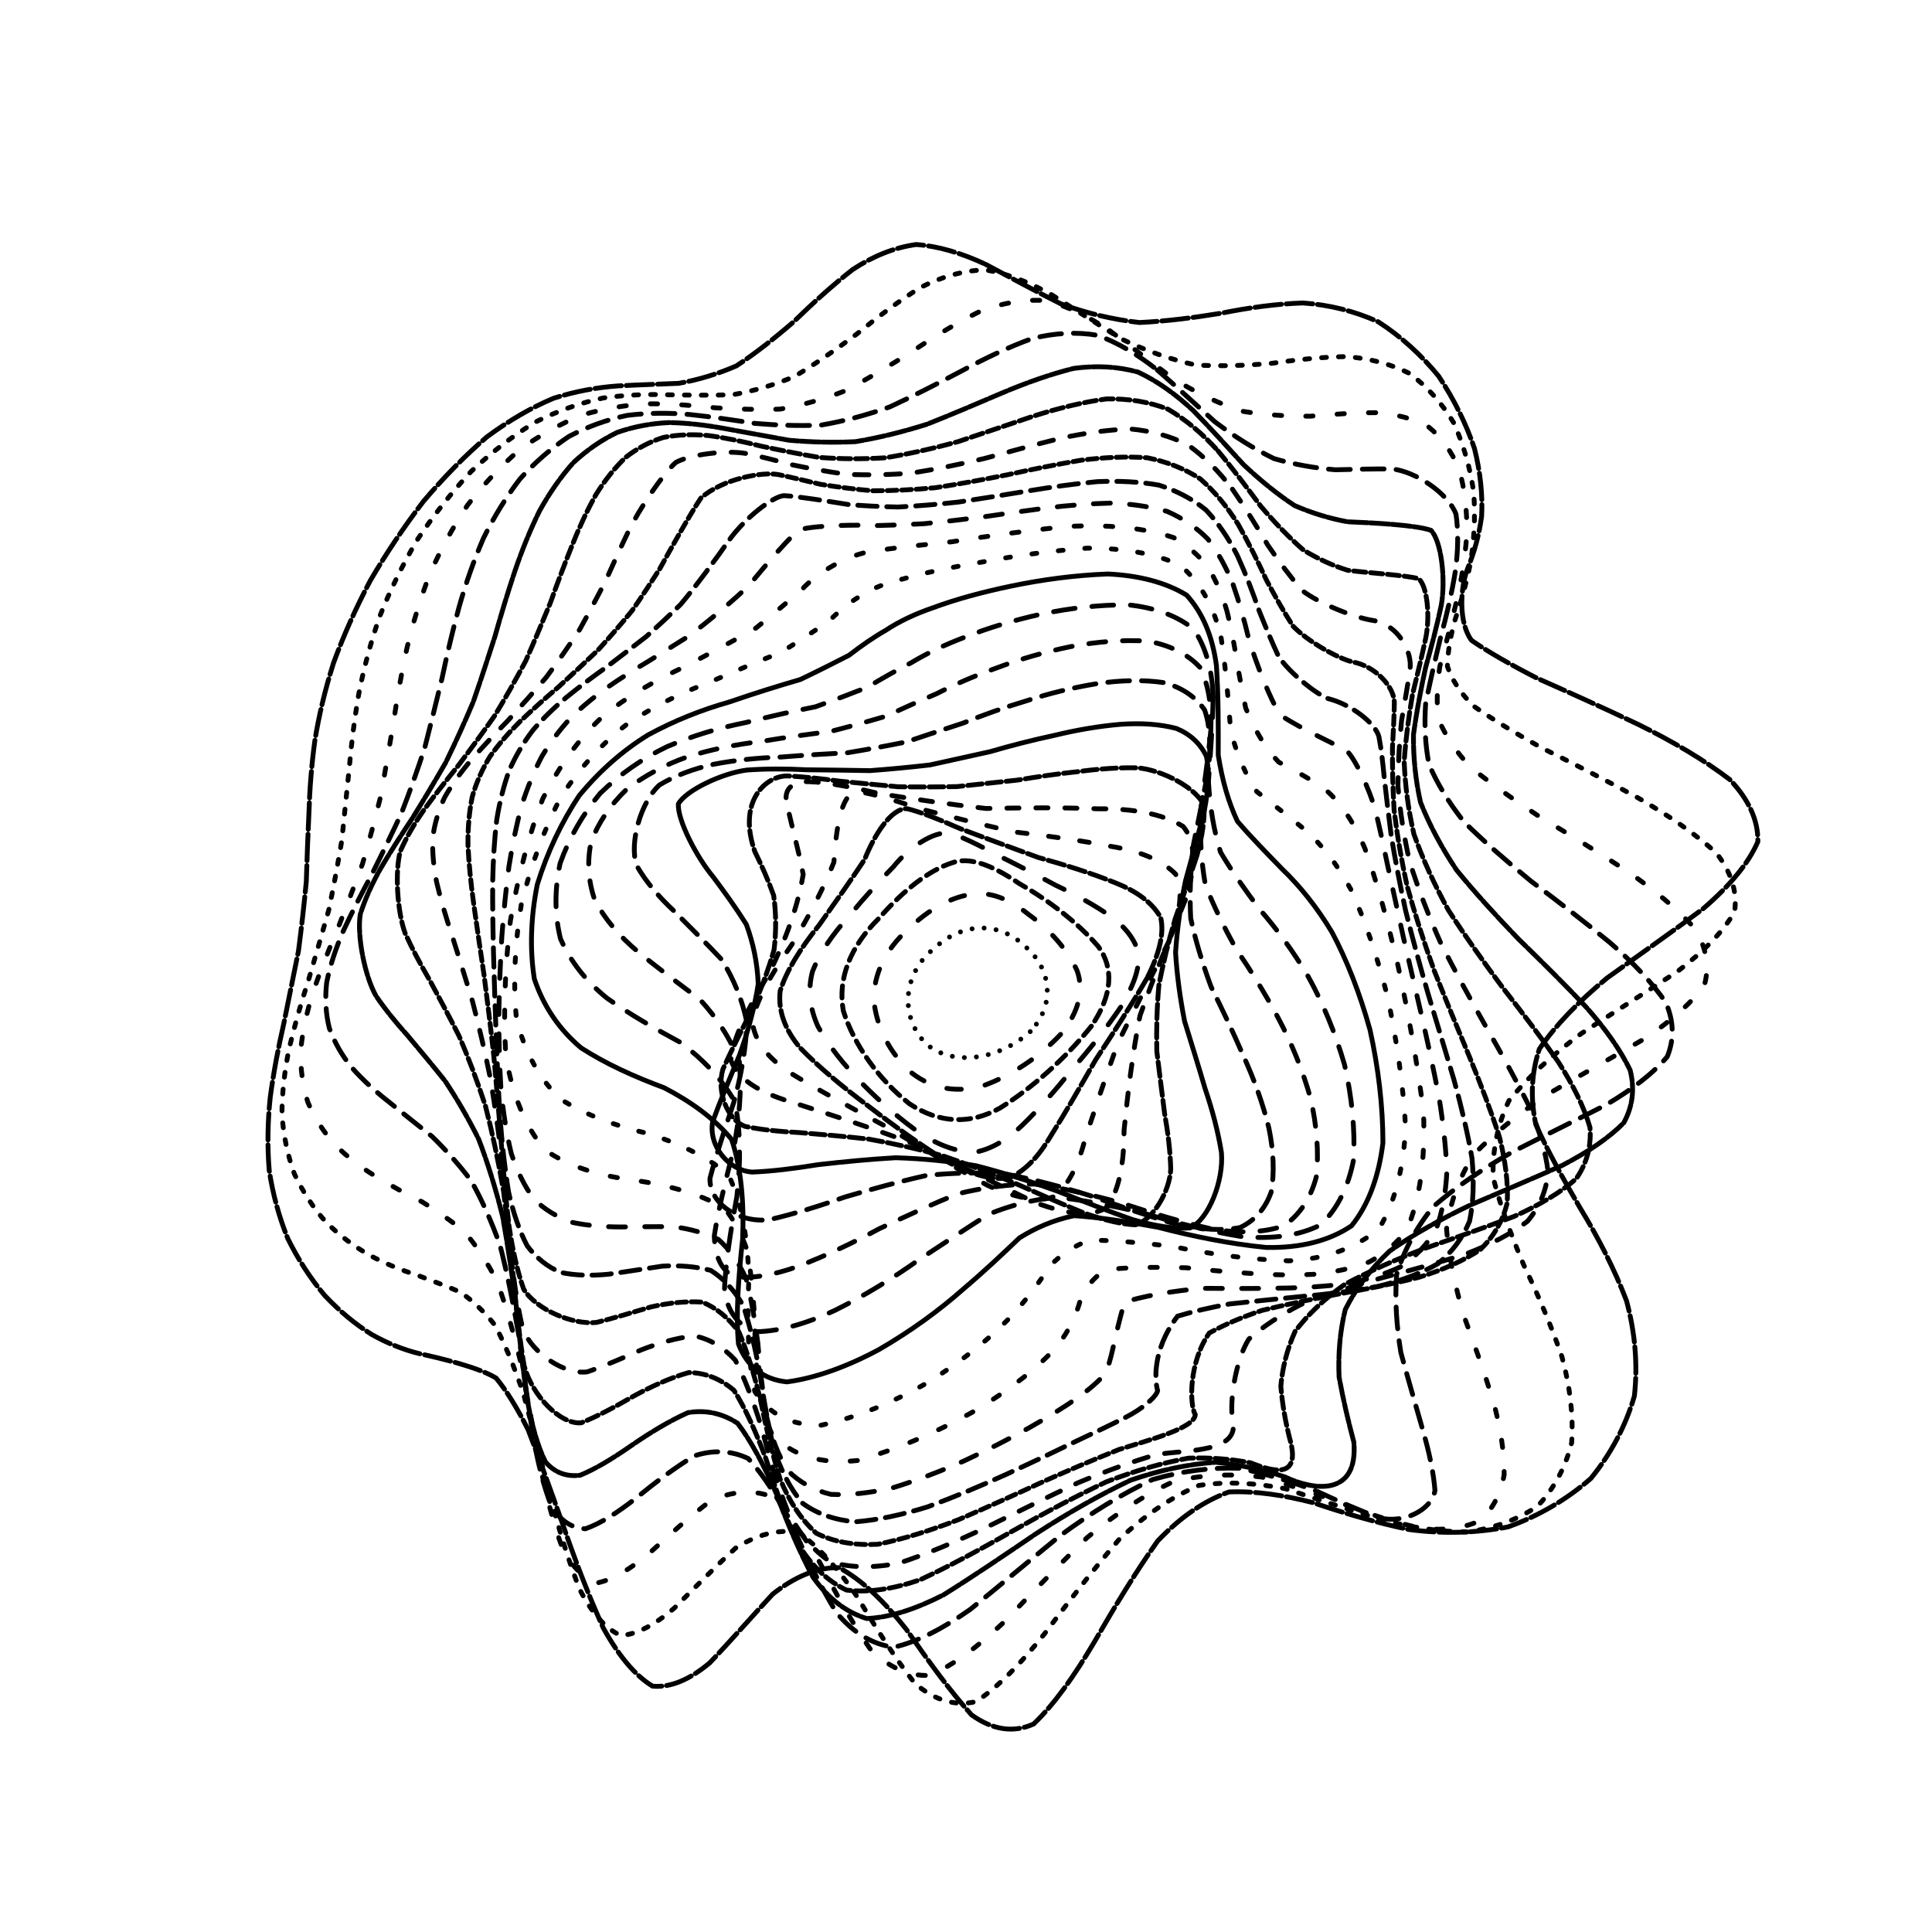 <svg xmlns="http://www.w3.org/2000/svg" version="1.1" xmlns:xlink="http://www.w3.org/1999/xlink" xmlns:svgjs="http://svgjs.dev/svgjs" viewBox="0 0 800 800"><defs><linearGradient x1="50%" y1="0%" x2="50%" y2="100%" id="ccchaos-grad"><stop stop-color="hsl(37, 99%, 67%)" stop-opacity="1" offset="0%"></stop><stop stop-color="hsl(316, 73%, 52%)" stop-opacity="1" offset="100%"></stop></linearGradient></defs><g stroke-width="2" stroke="url(#ccchaos-grad)" fill="none" stroke-linecap="round"><path d="M408.15 109.46C418.22 114.8 428.56 120.47 439.17 125.76 449.79 129.68 460.69 132.31 471.81 133.55 482.94 133.02 494.25 131.58 505.67 129.69 517.01 127.41 528.33 125.83 539.48 125.45 550.35 126.19 560.84 128.78 570.72 133.27 580.02 139.25 588.42 146.86 595.69 155.73 602.06 165.31 607.06 175.42 610.53 185.66 613.01 195.54 613.98 204.98 613.51 213.8 612.45 221.68 610.41 228.85 607.73 235.37 604.51 243.6 603.97 258.01 609.34 265.17 616.14 269.88 625.21 275.07 636.38 280.79 649.46 286.59 663.71 292.98 678.35 299.96 692.7 307.05 705.66 314.68 716.26 322.79 724.04 330.97 728.06 339.57 727.89 348.51 724.05 357.47 716.31 366.73 705.27 376.25 692.52 385.77 678.84 395.33 665.48 404.95 653.75 414.61 644.2 424.4 637.42 434.36 634.04 444.48 633.67 454.89 635.96 465.67 640.91 476.72 647.32 488.26 654.35 500.29 661.87 512.62 668.47 525.43 673.49 538.59 677.08 551.8 678.21 565.07 676.76 578.08 673.16 590.47 667.05 602 658.72 612.21 648.72 620.94 637.14 627.73 624.47 632.25 611.08 634.87 597.29 635.18 583.47 633.35 569.76 630.48 556.43 626.51 543.67 622.21 531.43 619.08 519.85 617.32 508.92 617.78 498.56 621.47 488.74 628.25 479.36 638.09 470.4 650.73 461.69 665.08 453.13 679.93 444.8 694.05 436.45 705.82 428.01 713.86 419.66 717.65 411.11 716.37 402.34 710.14 393.58 700.43 384.55 688.01 375.26 674.64 365.98 662.9 356.67 654.03 347.39 649.12 338.14 648.99 328.97 652.96 319.95 660.1 311.01 669.74 302.29 679.75 293.87 688.56 285.6 695.49 277.69 698.88 270.21 698.2 262.92 693.8 256.1 685.51 249.8 674.09 243.66 660.57 238.02 645.76 232.87 630.73 227.77 616.36 223.05 603.3 218.68 592.03 214.12 582.93 209.74 575.87 205.44 570.64 198.32 566.23 182.53 562.43 173.67 560.52 167.16 558.92 160.55 556.31 153.93 552.59 147.11 548.32 140.54 542.88 134.42 536.39 128.54 529.37 123.4 521.46 119.16 512.84 115.53 503.89 112.95 494.44 111.48 484.65 110.65 474.71 110.82 464.59 111.9 454.38 113.26 444.14 115.2 433.89 117.55 423.66 119.6 413.44 121.65 403.48 123.59 393.78 124.86 384.04 125.93 374.49 126.83 365.07 127.13 355.52 127.46 346.01 127.93 336.45 128.23 326.66 129 316.72 130.39 306.57 132.08 296.11 134.65 285.39 138.14 274.42 142.23 263.22 147.3 251.86 153.3 240.47 159.89 229.17 167.28 218.14 175.33 207.61 183.71 197.7 192.53 188.7 201.65 180.88 210.78 174.12 220.01 168.76 229.26 164.9 238.26 162.03 247.18 160.4 255.99 159.79 264.44 159.32 272.8 159.11 281.07 158.73 289.01 157.3 296.95 154.97 304.93 151.5 312.65 146.43 320.51 140.27 328.56 133.31 336.44 125.66 344.6 118.21 353.07 111.61 361.45 106.09 370.2 102.52 379.37 101.25 388.49 101.9 398.08 104.76 408.14 109.45" stroke-dasharray="11 2" transform="rotate(0, 400, 400)" opacity="0.57"></path><path d="M415.95 120.33C425.81 125.61 435.87 131.23 446.1 136.55 456.35 140.61 466.76 143.49 477.28 145.06 487.78 144.92 498.32 143.8 508.81 142.12 519.16 139.86 529.33 138.06 539.15 137.2 548.65 137.2 557.6 138.85 565.81 142.25 573.45 147.07 580.11 153.56 585.63 161.45 590.37 170.24 593.83 179.83 595.94 189.85 597.33 199.83 597.5 209.65 596.57 219.1 595.43 227.84 593.69 235.97 591.72 243.5 590.48 250.18 589.8 256.36 590.11 262.18 592.22 267.37 596 272.46 601.7 277.6 609.66 282.43 619.56 287.53 631.18 293 644.26 298.38 658.11 304.25 671.99 310.62 685.32 317.02 697.12 323.94 706.55 331.36 713.29 338.81 716.52 346.75 715.88 355.13 711.95 363.51 704.46 372.33 693.97 381.56 681.91 390.79 668.97 400.23 656.2 409.89 644.82 419.58 635.3 429.55 628.19 439.81 624.11 450.18 622.77 460.93 623.92 472.05 627.65 483.34 632.92 495.04 639.03 507.1 645.92 519.24 652.3 531.61 657.55 544.02 661.81 556.18 664.05 568.04 664.07 579.25 662.26 589.61 658.11 598.81 651.81 606.47 643.87 612.67 634.24 616.96 623.3 619.18 611.45 619.91 598.88 618.81 585.97 616.18 572.88 613.17 559.89 609.73 547.19 606.59 534.77 605.06 522.83 605.23 511.42 607.73 500.43 613.28 489.95 621.58 479.93 632.45 470.27 645.46 460.94 659.56 451.88 673.59 443.04 686.49 434.32 696.85 425.66 703.53 417.09 706.21 408.49 704.24 399.82 697.82 391.17 688.34 382.4 676.47 373.51 663.77 364.62 652.56 355.83 643.91 347.17 638.8 338.53 638.04 330.06 641.07 321.81 647.16 313.63 655.82 305.72 665.16 298.15 673.83 290.69 681.21 283.6 685.67 276.95 686.62 270.41 684.24 264.31 678.15 258.68 668.87 253.11 657.23 247.97 643.82 243.22 629.57 238.41 615.31 233.88 601.7 229.58 589.3 225 578.53 220.51 569.51 216 562.2 211.03 556.73 205.92 552.6 200.63 549.44 194.78 547.39 188.71 545.61 182.47 543.75 175.77 542.15 169.03 539.96 162.35 536.98 155.56 533.76 149.09 529.59 143.12 524.46 137.47 518.96 132.59 512.56 128.62 505.39 125.29 497.92 122.99 489.82 121.78 481.2 121.19 472.44 121.57 463.3 122.83 453.87 124.34 444.41 126.4 434.73 128.86 424.88 130.99 415.03 133.13 405.26 135.14 395.55 136.47 385.82 137.59 376.12 138.51 366.4 138.82 356.59 139.1 346.7 139.47 336.68 139.61 326.5 140.15 316.13 141.22 305.56 142.52 294.83 144.62 283.92 147.58 272.89 151.08 261.84 155.53 250.82 160.9 239.99 166.86 229.49 173.65 219.48 181.15 210.18 189.05 201.64 197.48 194.14 206.3 187.86 215.25 182.58 224.39 178.61 233.63 175.95 242.75 174.01 251.86 173.02 260.9 172.72 269.68 172.25 278.37 171.75 286.99 170.84 295.32 168.75 303.61 165.7 311.91 161.53 319.97 155.91 328.1 149.37 336.36 142.23 344.45 134.62 352.75 127.39 361.29 121.14 369.73 116.03 378.49 112.84 387.58 111.88 396.64 112.72 406.09 115.66 415.94 120.32" stroke-dasharray="2 5" transform="rotate(4.04, 400, 400)" opacity="0.14"></path><path d="M422 131.2C431.59 136.4 441.29 141.97 451.05 147.29 460.81 151.47 470.61 154.59 480.39 156.48 490.11 156.72 499.74 155.97 509.16 154.56 518.42 152.42 527.34 150.52 535.78 149.3 543.88 148.7 551.33 149.5 557.96 151.87 564.07 155.54 569.21 160.85 573.26 167.62 576.69 175.42 578.99 184.23 580.17 193.72 580.89 203.46 580.7 213.33 579.76 223.07 578.91 232.39 577.82 241.28 576.82 249.68 576.77 257.35 577.48 264.53 579.31 271.28 582.89 277.38 588.08 283.23 595.01 288.97 603.89 294.29 614.38 299.7 626.2 305.31 639.09 310.71 652.38 316.46 665.41 322.6 677.68 328.67 688.32 335.21 696.62 342.22 702.39 349.22 704.88 356.71 703.85 364.69 699.84 372.67 692.62 381.14 682.66 390.12 671.3 399.1 659.06 408.39 646.89 417.98 635.89 427.6 626.46 437.56 619.1 447.84 614.44 458.2 612.23 468.9 612.32 479.91 614.87 490.97 619 502.3 624.11 513.78 630.23 525.15 636.18 536.48 641.4 547.55 646.03 558.16 649.06 568.15 650.24 577.24 649.93 585.36 647.51 592.17 643.1 597.4 637.15 601.34 629.48 603.56 620.38 604.03 610.26 603.5 599.2 601.66 587.53 598.9 575.46 596.34 563.21 593.93 550.99 592.3 538.84 592.54 526.95 594.66 515.43 599.07 504.18 606.22 493.35 615.73 482.94 627.27 472.81 640.33 463.04 653.93 453.59 666.97 444.34 678.59 435.3 687.55 426.44 692.93 417.68 694.6 409 692.04 400.39 685.47 391.8 676.26 383.23 664.94 374.67 652.91 366.11 642.22 357.76 633.81 349.64 628.54 341.53 627.22 333.67 629.37 326.1 634.43 318.56 642.08 311.34 650.68 304.49 659.01 297.69 666.6 291.27 671.87 285.27 674.17 279.31 673.61 273.75 669.6 268.59 662.47 263.4 652.87 258.55 641.18 254 628.17 249.29 614.58 244.78 601.02 240.39 588.09 235.66 576.22 230.93 565.69 226.13 556.62 220.85 549.15 215.4 543.05 209.76 538.07 203.6 534.33 197.27 531.2 190.8 528.36 183.97 526.09 177.16 523.61 170.48 520.71 163.79 517.86 157.49 514.32 151.73 510.02 146.36 505.53 141.77 500.24 138.12 494.18 135.09 487.93 133.1 480.97 132.15 473.41 131.8 465.73 132.38 457.52 133.8 448.88 135.45 440.19 137.62 431.12 140.16 421.71 142.38 412.3 144.59 402.79 146.65 393.19 148.06 383.58 149.24 373.85 150.2 364.01 150.54 354.12 150.81 344.08 151.11 333.87 151.14 323.59 151.48 313.14 152.28 302.56 153.23 291.96 154.9 281.29 157.34 270.67 160.26 260.21 164.09 249.97 168.8 240.13 174.08 230.76 180.21 222.06 187.07 214.22 194.39 207.17 202.3 201.2 210.68 196.41 219.28 192.48 228.17 189.69 237.25 187.97 246.32 186.68 255.46 186.03 264.59 185.76 273.56 185.05 282.49 184.08 291.35 182.52 299.99 179.72 308.59 175.94 317.16 171.13 325.53 165.03 333.93 158.2 342.4 150.98 350.72 143.5 359.18 136.56 367.8 130.69 376.33 126.01 385.1 123.21 394.12 122.54 403.11 123.57 412.39 126.57 421.99 131.19" stroke-dasharray="3 10" transform="rotate(8.08, 400, 400)" opacity="0.71"></path><path d="M425.62 142.07C434.89 147.19 444.14 152.68 453.34 157.98 462.53 162.27 471.63 165.6 480.58 167.8 489.45 168.44 498.09 168.08 506.4 166.99 514.54 165.05 522.21 163.16 529.32 161.72 539.15 160.68 554.2 166.81 559.08 174.45 561.57 181.11 563.12 188.92 563.79 197.6 564.27 206.78 564.12 216.34 563.55 226.04 563.32 235.59 563.13 244.93 563.29 253.94 564.52 262.42 566.64 270.47 569.92 278.11 574.85 285.17 581.25 291.9 589.17 298.42 598.73 304.48 609.56 310.48 621.36 316.53 633.88 322.3 646.48 328.26 658.57 334.5 669.75 340.59 679.26 347.06 686.48 353.93 691.34 360.74 693.17 368 691.78 375.74 687.73 383.46 680.78 391.68 671.36 400.42 660.66 409.16 649.12 418.23 637.56 427.61 626.97 437 617.68 446.72 610.16 456.72 605.01 466.73 602.04 477 601.16 487.44 602.59 497.83 605.58 508.29 609.66 518.69 614.9 528.83 620.24 538.67 625.2 548.01 629.92 556.77 633.43 564.7 635.46 571.57 635.86 579.82 625.62 587.75 615.49 587.47 607.18 586.33 597.79 584.42 587.61 582.13 576.86 580.51 565.69 579.48 554.33 579.57 542.83 581.64 531.39 585.61 520.14 591.72 509.01 600.17 498.17 610.55 487.67 622.41 477.36 635.24 467.38 648.11 457.72 660.04 448.22 670.32 438.99 677.91 430 682.07 421.11 682.83 412.39 679.75 403.83 673.12 395.31 664.19 386.9 653.43 378.62 642.04 370.34 631.87 362.35 623.71 354.68 618.34 347 616.51 339.64 617.85 332.61 621.93 325.59 628.56 318.92 636.32 312.62 644.19 306.32 651.76 300.4 657.56 294.85 660.93 289.28 661.93 284.05 659.83 279.16 654.77 274.15 647.29 269.41 637.52 264.88 626.09 260.12 613.66 255.46 600.71 250.85 587.86 245.87 575.51 240.83 564.03 235.67 553.65 230.04 544.54 224.25 536.66 218.27 529.9 211.85 524.35 205.29 519.62 198.66 515.43 191.76 511.99 184.96 508.68 178.36 505.28 171.84 502.15 165.76 498.63 160.28 494.6 155.22 490.56 150.98 485.87 147.66 480.53 144.97 475.09 143.28 468.98 142.6 462.24 142.49 455.42 143.26 448.01 144.83 440.07 146.6 432.1 148.86 423.64 151.46 414.71 153.75 405.78 156.02 396.63 158.15 387.28 159.64 377.93 160.89 368.39 161.9 358.67 162.29 348.94 162.58 339.04 162.86 328.99 162.81 318.96 163 308.82 163.57 298.64 164.22 288.58 165.49 278.58 167.45 268.78 169.82 259.29 173.03 250.19 177.07 241.63 181.66 233.64 187.08 226.41 193.24 220.1 199.89 214.54 207.17 209.99 214.98 206.53 223.09 203.71 231.57 201.82 240.32 200.74 249.17 199.79 258.15 199.2 267.21 198.7 276.2 197.56 285.2 195.96 294.17 193.67 303 190.14 311.79 185.67 320.54 180.28 329.15 173.81 337.75 166.78 346.38 159.57 354.88 152.31 363.46 145.71 372.13 140.27 380.73 136.03 389.47 133.61 398.38 133.23 407.26 134.44 416.34 137.49 425.61 142.06" stroke-dasharray="9 5" transform="rotate(12.12, 400, 400)" opacity="0.77"></path><path d="M426.42 152.93C435.3 157.96 444.05 163.36 452.63 168.63 461.2 173 469.55 176.52 477.63 179.01 485.64 180.04 493.3 180.08 500.53 179.36 510.86 176.82 528.14 172.74 534.75 173.14 540.07 176.22 546.29 190.86 547.46 201.85 548.07 210.17 548.31 219.1 548.4 228.4 549.03 237.81 549.91 247.23 551.33 256.52 553.85 265.5 557.32 274.19 561.92 282.54 568.01 290.43 575.39 298 584.06 305.31 594.04 312.19 604.98 318.91 616.56 325.57 628.53 331.93 640.34 338.35 651.44 344.91 661.53 351.29 669.93 357.93 676.13 364.86 680.14 371.71 681.37 378.92 679.68 386.54 675.62 394.13 668.96 402.16 660.06 410.64 650.01 419.13 639.15 427.89 628.2 436.9 618.04 445.91 608.94 455.14 601.35 464.55 595.8 473.93 592.18 483.42 590.44 492.92 590.83 502.28 592.72 511.52 595.75 520.48 600.02 529.1 604.63 537.22 609.13 544.67 617.35 566.28 598.18 568.49 585.78 566.46 576.54 566.14 566.71 566.71 556.48 568.6 545.98 572.43 535.34 578.05 524.71 585.55 514.05 594.98 503.54 605.86 493.26 617.73 483.07 630.06 473.14 642.01 463.51 652.73 453.98 661.67 444.72 667.94 435.73 670.96 426.81 670.9 418.12 667.4 409.65 660.75 401.22 652.14 392.97 641.92 384.92 631.17 376.87 621.52 369.19 613.63 361.86 608.19 354.52 605.93 347.54 606.52 340.92 609.66 334.28 615.28 328 622.16 322.07 629.42 316.11 636.78 310.49 642.86 305.21 647.02 299.84 649.29 294.76 648.86 289.93 645.73 284.95 640.32 280.14 632.58 275.47 622.97 270.52 612.06 265.61 600.22 260.69 587.99 255.39 575.77 249.99 563.95 244.46 552.81 238.5 542.56 232.38 533.29 226.11 525 219.48 517.79 212.77 511.43 206.05 505.75 199.18 500.89 192.46 496.39 186.02 492.07 179.74 488.17 173.95 484.16 168.8 479.89 162.17 473.47 154.24 458.24 153.13 449.23 153.25 442.99 154.2 436.18 155.9 428.82 157.77 421.44 160.11 413.53 162.76 405.12 165.11 396.7 167.44 387.99 169.62 379.04 171.18 370.11 172.51 360.96 173.59 351.62 174.06 342.32 174.39 332.87 174.67 323.34 174.59 313.89 174.69 304.42 175.07 295.04 175.47 285.85 176.39 276.87 177.93 268.23 179.79 259.97 182.41 252.21 185.8 245.11 189.69 238.57 194.37 232.83 199.79 227.98 205.7 223.76 212.27 220.45 219.4 218.05 226.89 216.05 234.81 214.74 243.08 213.96 251.52 213.05 260.18 212.25 268.98 211.3 277.81 209.57 286.7 207.26 295.61 204.2 304.45 199.97 313.28 194.88 322.08 189.01 330.79 182.26 339.49 175.16 348.16 168.06 356.76 161.08 365.38 154.88 374.02 149.88 382.62 146.09 391.28 144.07 400 143.96 408.72 145.34 417.52 148.42 426.41 152.93" stroke-dasharray="8 1" transform="rotate(16.16, 400, 400)" opacity="0.17"></path><path d="M424.31 163.8C432.75 168.72 440.95 174.02 448.89 179.23 456.8 183.66 464.41 187.35 471.65 190.11 478.82 191.51 485.57 191.97 491.83 191.64 500.72 189.56 515.18 185.23 520.56 184.77 524.94 186.46 530.34 197.58 531.77 206.79 532.81 214.03 533.72 222.06 534.69 230.63 536.32 239.53 538.36 248.66 541.03 257.86 544.79 266.97 549.48 275.96 555.22 284.73 562.25 293.2 570.38 301.42 579.54 309.38 589.7 316.99 600.52 324.42 611.7 331.7 623.01 338.71 633.93 345.67 644 352.67 653 359.48 660.33 366.42 665.57 373.53 668.8 380.56 669.49 387.84 667.55 395.4 663.51 402.93 657.14 410.79 648.76 418.99 639.34 427.19 629.15 435.55 618.82 444.03 609.11 452.5 600.25 461.07 592.65 469.66 586.81 478.19 582.63 486.65 580.13 494.96 579.56 503.08 580.42 510.9 582.42 518.27 585.69 525.29 589.46 531.68 593.34 537.31 603.84 551.65 591.66 552.62 581.73 552.37 574.11 553.56 565.75 555.81 556.86 559.43 547.59 564.84 538.01 571.85 528.28 580.41 518.41 590.45 508.54 601.5 498.77 613.06 489 624.67 479.4 635.56 470.01 645.01 460.69 652.61 451.59 657.62 442.74 659.61 433.95 658.83 425.39 654.98 417.08 648.37 408.79 640.09 400.72 630.43 392.88 620.3 385.05 611.16 377.6 603.56 370.54 598.1 363.46 595.45 356.75 595.37 350.4 597.63 344.01 602.26 337.97 608.22 332.25 614.78 326.47 621.74 320.99 627.86 315.79 632.54 307.91 636.27 292.84 629.02 285.42 618.49 280.2 609.36 274.97 599 269.68 587.86 264.04 576.33 258.28 564.76 252.39 553.47 246.14 542.65 239.75 532.49 233.27 523.11 226.51 514.55 219.74 506.77 213.03 499.7 206.26 493.39 199.72 487.58 193.52 482.12 187.54 477.16 182.1 472.31 177.33 467.42 171.3 460.35 164.45 444.9 163.76 436.2 164.1 430.25 165.21 423.82 167.02 416.89 168.98 409.95 171.38 402.53 174.06 394.62 176.46 386.71 178.83 378.52 181.05 370.12 182.69 361.73 184.1 353.15 185.27 344.44 185.83 335.8 186.23 327.07 186.55 318.34 186.47 309.75 186.52 301.25 186.78 292.94 186.98 284.88 187.62 277.14 188.78 269.84 190.18 262.93 192.26 256.6 195.04 250.95 198.24 245.8 202.2 241.41 206.86 237.84 211.99 234.71 217.78 232.34 224.16 230.67 230.92 229.16 238.17 228.09 245.81 227.3 253.69 226.17 261.85 224.92 270.22 223.36 278.7 220.93 287.3 217.86 295.96 214.05 304.63 209.17 313.32 203.55 322 197.32 330.65 190.41 339.28 183.35 347.87 176.45 356.43 169.83 364.97 164.07 373.48 159.55 381.97 156.22 390.46 154.58 398.93 154.74 407.4 156.26 415.86 159.36 424.3 163.8" stroke-dasharray="5 2" transform="rotate(20.2, 400, 400)" opacity="0.43"></path><path d="M419.53 174.67C427.48 179.47 435.12 184.65 442.42 189.79 449.69 194.25 456.59 198.07 463.07 201.08 472.47 203.27 488.62 202.25 495.22 200.25 505.31 197.79 515.17 205.36 517.29 212.7 518.99 218.73 520.74 225.64 522.72 233.24 525.4 241.3 528.59 249.78 532.45 258.52 537.32 267.38 543.05 276.27 549.71 285.11 557.44 293.81 566.06 302.36 575.46 310.72 585.56 318.85 596.08 326.8 606.69 334.58 617.21 342.15 627.19 349.61 636.22 357.01 644.15 364.26 650.46 371.52 654.81 378.84 657.32 386.08 657.54 393.44 655.39 400.95 651.41 408.44 645.34 416.11 637.46 423.98 628.65 431.85 619.12 439.73 609.39 447.58 600.16 455.41 591.59 463.18 584.05 470.82 578.01 478.38 573.39 485.71 570.23 492.74 568.76 502.77 573.41 519.77 577.99 526.28 586.18 537.17 565.9 544.94 555.01 552.05 547.11 558.77 538.78 566.83 530.14 576.08 521.3 586.38 512.31 597.27 503.29 608.27 494.2 618.96 485.17 628.68 476.26 636.82 467.36 643.13 458.62 646.96 450.08 648.02 441.56 646.62 433.25 642.51 425.17 635.98 417.1 628.07 409.25 618.96 401.63 609.43 394 600.8 386.77 593.49 379.91 588.05 373.02 585.09 366.49 584.4 360.29 585.85 354.05 589.52 348.11 594.55 342.47 600.33 336.73 606.75 331.25 612.7 325.99 617.63 317.96 622.6 302.26 620.06 294.38 612.42 288.85 605.2 283.27 596.56 277.63 586.88 271.66 576.51 265.59 565.72 259.41 554.83 252.93 544.05 246.37 533.59 239.77 523.62 232.98 514.2 226.25 505.4 219.65 497.21 213.08 489.66 206.79 482.63 200.91 476.04 195.31 469.95 190.27 464.11 185.92 458.41 182.05 453.01 178.99 447.57 176.79 442.02 175.15 436.6 174.39 430.94 174.48 424.99 175.02 419.08 176.28 412.81 178.19 406.17 180.23 399.53 182.66 392.49 185.37 385.07 187.79 377.64 190.19 370.02 192.46 362.24 194.17 354.5 195.66 346.63 196.92 338.73 197.58 330.89 198.08 323.07 198.46 315.36 198.43 307.79 198.47 300.42 198.65 293.34 198.92 283.29 201.79 266.06 204.8 259.23 209 253.64 221.39 246.16 229.47 243.98 235.43 242.62 241.9 241.48 248.81 240.4 255.99 238.81 263.51 236.96 271.29 234.67 279.24 231.5 287.36 227.69 295.6 223.18 303.91 217.75 312.28 211.72 320.67 205.25 329.07 198.32 337.47 191.4 345.83 184.8 354.19 178.6 362.52 173.32 370.78 169.29 379.04 166.42 387.24 165.14 395.37 165.55 403.51 167.2 411.56 170.32 419.52 174.67" stroke-dasharray="6 7" transform="rotate(24.24, 400, 400)" opacity="0.59"></path><path d="M412.59 185.54C420.02 190.21 427.1 195.25 433.8 200.3 440.47 204.76 446.74 208.7 452.58 211.91 461.02 214.64 475.4 214.86 481.27 213.28 490.68 210.27 501.36 214.3 504.47 219.82 506.96 224.58 509.65 230.25 512.66 236.69 516.37 243.68 520.62 251.23 525.53 259.18 531.33 267.4 537.88 275.83 545.22 284.35 553.4 292.9 562.26 301.42 571.65 309.84 581.51 318.16 591.53 326.35 601.45 334.38 611.11 342.29 620.1 350.07 628.09 357.73 634.99 365.29 640.33 372.78 643.85 380.23 645.72 387.62 645.53 395.01 643.22 402.42 639.31 409.82 633.54 417.26 626.15 424.74 617.95 432.23 609.06 439.57 599.94 446.74 591.19 453.88 582.95 460.82 575.54 467.48 569.38 474.06 564.42 480.3 560.72 486.12 558.98 500.98 567.58 516.16 571.58 518.58 574.17 523.71 559.39 537.2 550.64 546.31 544.16 554.02 537.14 562.76 529.72 572.34 522.05 582.56 514.11 592.99 506.02 603.2 497.81 612.83 489.54 621.32 481.29 628.17 473.01 633.23 464.8 635.98 456.71 636.21 448.63 634.28 440.69 629.98 432.92 623.6 425.17 616.06 417.58 607.49 410.19 598.56 402.8 590.43 395.76 583.44 389.05 578.04 382.32 574.83 375.91 573.61 369.78 574.31 363.61 577.08 357.69 581.17 352.01 586.12 346.24 591.88 340.66 597.48 335.24 602.42 326.95 608.19 310.47 609.56 302.11 604.62 296.27 599.32 290.38 592.52 284.42 584.52 278.19 575.65 271.88 566.08 265.5 556.09 258.9 545.9 252.26 535.71 245.65 525.72 238.95 515.98 232.36 506.65 225.98 497.79 219.7 489.36 213.76 481.41 208.27 473.89 203.09 466.8 198.51 460.03 194.61 453.51 191.19 447.28 188.55 441.17 186.74 435.1 185.45 429.19 184.98 423.21 185.31 417.1 186.03 411.04 187.43 404.79 189.41 398.32 191.5 391.85 193.95 385.13 196.67 378.15 199.11 371.17 201.53 364.11 203.83 357.01 205.61 349.93 207.19 342.85 208.54 335.83 209.32 328.88 209.92 322.05 210.4 315.42 210.48 305.82 210.79 288.63 211.53 281.34 215.63 270.22 228.64 259.55 235.51 257.51 240.64 256 246.28 254.52 252.38 252.91 258.77 250.71 265.53 248.14 272.6 245.09 279.87 241.18 287.36 236.69 295.01 231.59 302.79 225.73 310.66 219.43 318.59 212.86 326.57 206.02 334.58 199.35 342.55 193.13 350.56 187.4 358.52 182.64 366.4 179.11 374.31 176.69 382.13 175.76 389.84 176.4 397.55 178.17 405.15 181.29 412.58 185.54" stroke-dasharray="4 2" transform="rotate(28.28, 400, 400)" opacity="0.45"></path><path d="M404.27 196.41C411.17 200.93 417.71 205.82 423.87 210.76 430.01 215.21 435.75 219.21 441.06 222.61 448.78 225.82 461.98 227.32 467.5 226.27 476.97 223.15 489.39 224.42 493.66 228.28 496.99 231.81 500.6 236.23 504.59 241.42 509.23 247.19 514.39 253.6 520.16 260.52 526.66 267.8 533.81 275.43 541.56 283.29 549.94 291.3 558.79 299.41 567.97 307.53 577.38 315.67 586.77 323.75 595.89 331.74 604.63 339.68 612.62 347.5 619.58 355.2 625.49 362.84 629.93 370.38 632.7 377.8 634 385.2 633.45 392.51 631.02 399.73 627.21 406.95 621.75 414.09 614.85 421.14 607.23 428.19 598.96 434.98 590.44 441.47 582.2 447.94 574.32 454.09 567.09 459.87 560.9 465.58 555.7 470.87 551.57 475.69 549.95 493.94 558.87 504.37 561.03 506.11 562.12 508.56 559.54 516.35 555.77 522.61 552.49 528.13 548.44 534.59 543.7 541.98 538.56 550.32 532.85 559.37 526.66 568.92 520.21 578.75 513.4 588.49 506.34 597.72 499.13 606.2 491.76 613.43 484.3 619.01 476.78 622.91 469.24 624.68 461.72 624.18 454.2 621.84 446.73 617.42 439.37 611.21 432.01 604.06 424.76 596.03 417.63 587.69 410.51 580.06 403.67 573.38 397.1 568.08 390.52 564.67 384.19 562.99 378.09 563.02 371.94 564.94 366 568.13 360.23 572.22 354.37 577.24 348.65 582.34 343.04 587.07 337.29 591.53 331.6 594.91 325.95 596.97 320.12 597.94 314.28 597.3 308.41 595.07 302.33 591.57 296.19 586.6 290 580.38 283.61 573.21 277.17 565.15 270.7 556.45 264.1 547.31 257.52 537.9 251.02 528.41 244.52 518.93 238.19 509.61 232.12 500.56 226.22 491.76 220.7 483.3 215.66 475.2 210.96 467.41 206.86 459.94 203.44 452.77 200.48 445.85 198.27 439.13 196.84 432.56 195.89 426.15 195.69 419.8 196.24 413.47 197.13 407.2 198.64 400.89 200.68 394.51 202.81 388.14 205.27 381.66 207.97 375.08 210.42 368.51 212.85 361.98 215.17 355.53 217.01 349.11 218.66 342.79 220.1 336.64 221.37 327.61 222.55 311.01 222.8 303.66 223.56 291.56 228.52 278.51 232.12 275.73 236.72 273.08 249.12 267.8 256.77 264.51 262.32 261.61 268.25 258.29 274.52 254.49 281 249.93 287.75 244.85 294.69 239.29 301.79 233.15 309.02 226.73 316.34 220.2 323.75 213.58 331.21 207.26 338.66 201.48 346.17 196.28 353.64 192.05 361.04 189.02 368.47 187.04 375.82 186.45 383.03 187.3 390.27 189.17 397.35 192.27 404.26 196.4" stroke-dasharray="8 4" transform="rotate(32.32, 400, 400)" opacity="0.81"></path><path d="M395.48 207.28C401.86 211.64 407.9 216.37 413.59 221.18 421.92 227.6 436.72 236.81 443.18 239.16 454.67 238.61 469.7 235.03 474.42 234.8 479.6 235.71 491.41 242.17 498.47 247.74 503.87 252.24 509.76 257.42 516.14 263.16 523.12 269.3 530.6 275.89 538.51 282.8 546.86 289.97 555.49 297.33 564.24 304.82 573.07 312.42 581.71 320.05 589.96 327.66 597.74 335.29 604.73 342.86 610.69 350.32 615.67 357.79 619.28 365.13 621.37 372.34 622.16 379.54 621.31 386.61 618.81 393.53 615.12 400.45 609.97 407.22 603.55 413.81 596.5 420.39 588.84 426.64 580.91 432.52 573.18 438.38 565.69 443.85 558.7 448.91 549.89 456.22 538.24 468.46 535.49 473.35 539.7 485.65 546.31 497.38 546.47 502.3 546.06 506.52 544.92 511.42 543.05 517.05 540.82 523.57 537.88 530.83 534.28 538.79 530.35 547.38 525.84 556.38 520.82 565.57 515.55 574.75 509.87 583.59 503.86 591.72 497.69 598.99 491.27 604.97 484.68 609.34 478.01 612.17 471.22 613.07 464.37 611.97 457.49 609.28 450.59 604.82 443.7 598.83 436.81 592.09 429.95 584.59 423.13 576.82 416.32 569.68 409.71 563.34 403.3 558.15 396.88 554.6 390.63 552.54 384.56 551.97 378.44 553.11 372.46 555.43 366.6 558.67 360.67 562.89 354.81 567.36 349.02 571.71 343.11 576.06 337.23 579.66 331.36 582.28 325.34 584.12 319.3 584.65 313.22 583.81 307 581.91 300.73 578.65 294.43 574.18 288 568.77 281.55 562.38 275.14 555.2 268.66 547.45 262.26 539.21 256 530.68 249.8 521.95 243.84 513.15 238.18 504.42 232.73 495.75 227.7 487.26 223.16 479.03 218.98 470.95 215.39 463.15 212.45 455.62 209.96 448.26 208.17 441.14 207.11 434.23 206.48 427.45 206.54 420.81 207.28 414.31 208.32 407.86 209.92 401.5 212 395.19 214.14 388.9 216.6 382.64 219.27 376.41 221.71 370.19 224.14 364.14 226.47 358.28 229.22 349.63 233.07 333.57 234.21 326.31 234.85 313.68 236.09 298.88 237.38 295.35 242.47 289.12 255.81 279.3 262.23 274.95 266.92 271.33 272 267.3 277.42 262.83 283.06 257.73 288.99 252.21 295.14 246.36 301.46 240.09 307.95 233.69 314.56 227.35 321.28 221.05 328.07 215.17 334.89 209.9 341.78 205.25 348.66 201.57 355.49 199.03 362.36 197.47 369.15 197.2 375.83 198.25 382.52 200.19 389.08 203.26 395.47 207.27" stroke-dasharray="7 8" transform="rotate(36.36, 400, 400)" opacity="0.83"></path><path d="M387.18 218.15C393.07 222.35 398.67 226.89 403.96 231.55 409.25 235.87 414.24 239.92 418.92 243.56 428.29 248.46 436.55 251.07 443.88 251.78 451.54 250.14 458.78 248.5 466.02 247.91 474.41 247.95 483.65 250.55 494.16 255.83 506.53 262.9 520.52 272.42 535.84 283.73 552.19 296.18 568.55 309.61 583.57 323.38 596.58 337.52 605.79 351.55 609.86 365.11 610.22 371.92 609.13 378.59 606.59 385.09 603.03 391.6 598.2 397.92 592.25 404.03 585.74 410.15 578.68 415.89 571.33 421.25 564.12 426.6 557.05 431.56 550.35 436.12 539.13 445.18 530.73 452.62 525.39 458.55 523.75 464.64 524.16 469.71 525.57 474.36 528.43 480.32 530.42 487.16 530.76 495.69 530.49 506.95 527.8 520.6 522.71 536.36 516.58 553.5 508.34 570.46 498.46 585.1 487.99 596.12 476.41 601.33 464.16 599.57 457.98 596.64 451.69 592.2 445.33 586.46 438.97 580.13 432.54 573.16 426.09 565.95 419.63 559.29 413.29 553.29 407.07 548.26 400.85 544.62 394.73 542.25 388.71 541.17 376.57 543.45 364.68 549.28 352.96 556.5 340.9 564.51 328.78 569.77 316.59 571.01 304.01 568.95 291.38 562.25 278.95 551.8 266.55 538.87 254.82 523.92 244.27 508.14 234.69 491.96 227 476.06 221.69 460.95 218.02 446.18 216.94 432.22 218.44 419.08 219.6 412.58 221.26 406.23 223.37 400.03 225.51 393.86 227.94 387.81 230.57 381.9 234.19 373.17 240.55 357.09 243.06 349.79 244.89 340.3 246.19 332.11 247.22 325.34 247.43 315.9 252.55 301.56 259.21 294.29 265.04 287.53 272.61 279.56 281.6 270.12 291.37 258.72 302.24 246.48 313.82 234.38 325.83 222.97 338.2 214.12 350.57 209.16 356.81 208.01 363.01 208.03 369.13 209.24 375.26 211.25 381.28 214.26 387.17 218.14" stroke-dasharray="3 10" transform="rotate(40.4, 400, 400)" opacity="0.43"></path><path d="M380.3 229.02C391.15 237.15 401.1 245.88 410.14 253.81 419.23 259.17 427.58 262.56 435.37 264.14 443.57 263.36 451.7 262.18 460.1 261.52 469.56 260.89 479.92 262.2 491.41 265.72 504.33 270.59 518.44 277.75 533.32 286.75 548.65 296.87 563.51 308.22 576.7 320.21 587.81 332.7 595.32 345.34 598.19 357.72 597.22 370.23 591.31 382.27 580.95 393.55 568.7 404.83 555.18 414.74 542.02 423.28 531.01 431.82 522.2 439.11 515.92 445.35 512.87 451.99 511.73 458.19 511.76 464.51 513.41 472.23 514.7 481.09 514.92 491.6 515.02 504.24 513.23 518.67 509.42 534.31 504.9 550.39 498.42 565.48 490.29 577.78 481.66 586.47 471.75 589.79 460.91 587.01 449.92 579.92 438.27 568.57 426.17 555.09 414.06 543.48 402.08 534.94 390.31 530.6 378.45 531.48 366.63 535.68 354.86 541.56 342.87 548.82 330.78 554.35 318.68 556.91 306.39 557.08 294.19 553.26 282.34 545.9 270.76 536.16 260 524.02 250.53 510.52 242.09 496.19 235.51 481.58 231.19 467.29 228.36 453.05 227.87 439.4 229.71 426.56 232.38 413.84 236.59 401.8 241.88 390.58 246.35 379.35 250.65 369.38 254.43 360.69 256.53 351.98 258.13 344.53 259.42 338.3 259.58 331.89 260.13 326.41 261.41 321.58 262.62 315.91 265.16 310.16 269.14 303.85 273.69 295.84 279.8 286.71 287.27 276.43 295.37 264.76 304.61 252.75 314.64 241.38 325.06 231.06 335.98 223.38 347.05 219.42 358.27 218.65 369.44 222.01 380.29 229.01" stroke-dasharray="2 9" transform="rotate(44.44, 400, 400)" opacity="0.54"></path><path d="M375.58 239.89C385.59 247.64 395.02 256.05 403.86 263.91 412.79 269.64 421.33 273.7 429.63 276.13 438.35 276.28 447.26 275.79 456.6 275.38 466.83 274.53 477.91 275.04 489.91 277.25 502.89 280.34 516.65 285.44 530.7 292.28 544.74 300.08 557.94 309.25 569.28 319.29 578.59 329.83 584.55 340.8 586.37 351.79 584.92 362.92 579.21 373.82 569.64 384.2 558.46 394.58 546.03 403.9 533.71 412.19 523.03 420.55 514.02 428.1 507.05 435.07 502.81 442.57 500.3 450.09 498.97 458.08 499.31 467.36 499.67 477.8 499.42 489.64 499.42 502.95 498.03 517.39 495.03 532.24 491.61 546.77 486.48 559.75 479.78 569.68 472.69 576.21 464.27 577.89 454.76 574.31 445.12 567.24 434.59 556.62 423.37 544.22 412.14 533.42 400.77 525.1 389.39 520.25 377.97 519.9 366.45 522.56 354.88 527.02 343.22 533.24 331.46 538.55 319.75 541.81 308.05 543.56 296.55 542.04 285.56 537.39 275 530.68 265.36 521.47 257.07 510.56 249.81 498.61 244.35 485.89 240.99 473.05 238.93 460.01 238.98 447.26 241.1 435.12 243.88 423.02 248.04 411.56 253.18 400.91 257.58 390.27 261.86 380.87 265.72 372.69 268.07 364.42 269.97 357.23 271.55 351 272 344.43 272.69 338.45 273.89 332.75 274.83 326.14 276.82 319.19 280 311.59 283.51 302.56 288.39 292.6 294.52 281.87 301.11 270.31 308.82 258.87 317.38 248.44 326.26 239.31 335.75 232.82 345.56 229.81 355.5 229.64 365.57 233.14 375.58 239.89" stroke-dasharray="11 0" transform="rotate(48.48, 400, 400)" opacity="0.85"></path><path d="M373.55 250.76C382.8 258.1 391.78 266.14 400.48 273.86 409.28 279.84 418 284.47 426.73 287.68 435.84 288.79 445.31 289.12 455.26 289.23 465.89 288.57 477.25 288.75 489.26 290.15 501.88 291.98 514.88 295.45 527.77 300.47 540.32 306.21 551.78 313.31 561.3 321.43 568.91 329.99 573.48 339.2 574.4 348.72 572.59 358.37 567.13 368.09 558.34 377.63 548.19 387.17 536.83 396.06 525.39 404.33 515.17 412.71 506.16 420.72 498.73 428.58 493.55 436.95 489.86 445.68 487.29 455.05 486.32 465.43 485.61 476.84 484.66 489.26 484.2 502.52 482.78 516.27 480.15 529.76 477.36 542.41 473.14 553.14 467.52 560.79 461.65 565.35 454.48 565.65 446.15 561.47 437.72 554.55 428.29 544.7 417.99 533.35 407.69 523.36 397.07 515.34 386.27 510.13 375.47 508.72 364.47 509.96 353.4 512.99 342.32 517.96 331.18 522.65 320.18 526.05 309.32 528.71 298.78 528.85 288.87 526.38 279.48 522.29 271.07 515.83 264.02 507.53 257.95 498.18 253.56 487.72 251.1 476.74 249.75 465.4 250.27 454.01 252.61 442.92 255.46 431.8 259.52 421.13 264.48 411.09 268.77 401.05 273.01 392.08 276.91 384.11 279.49 376.03 281.68 368.77 283.56 362.17 284.35 355.16 285.27 348.43 286.53 341.72 287.38 334.14 289.05 326.12 291.67 317.49 294.41 307.77 298.31 297.39 303.32 286.64 308.63 275.55 315 264.96 322.24 255.66 329.71 247.78 337.87 242.46 346.52 240.34 355.24 240.7 364.31 244.3 373.55 250.76" stroke-dasharray="9 7" transform="rotate(52.52, 400, 400)" opacity="0.41"></path><path d="M374.44 261.62C382.99 268.54 391.55 276.17 400.1 283.65 408.74 289.77 417.52 294.84 426.49 298.74 435.78 300.76 445.49 301.98 455.65 302.79 466.29 302.63 477.48 302.91 489.06 303.97 500.91 305.08 512.82 307.45 524.31 311.12 535.24 315.21 544.95 320.57 552.73 327 558.79 333.75 562.13 341.31 562.3 349.43 560.24 357.65 555.06 366.24 547.04 375.01 537.88 383.78 527.58 392.32 517.05 400.64 507.4 409.09 498.56 417.54 490.92 426.15 485.06 435.2 480.42 444.77 476.78 454.97 474.6 465.87 472.8 477.54 471.01 489.78 469.86 502.31 468.1 514.8 465.48 526.51 462.9 537.07 459.2 545.55 454.31 551.08 449.3 553.92 443.1 553.09 435.79 548.54 428.39 541.87 419.98 532.81 410.64 522.48 401.29 513.31 391.51 505.64 381.47 500.21 371.47 497.94 361.22 497.92 350.9 499.57 340.66 503.19 330.41 506.96 320.38 510.05 310.59 512.99 301.2 514.12 292.52 513.21 284.4 511.18 277.29 507.04 271.49 501.12 266.57 494.28 263.2 486.14 261.56 477.19 260.83 467.82 261.74 458.07 264.23 448.28 267.1 438.41 271.04 428.69 275.78 419.31 279.94 409.93 284.1 401.31 288.01 393.4 290.77 385.38 293.22 377.87 295.4 370.73 296.56 363.2 297.77 355.71 299.2 348.07 300.13 339.72 301.67 330.92 303.95 321.65 306.18 311.66 309.37 301.32 313.52 290.96 317.82 280.67 323.09 271.16 329.2 263.12 335.46 256.52 342.47 252.33 350.08 251.03 357.73 251.85 365.88 255.48 374.44 261.62" stroke-dasharray="7 7" transform="rotate(56.56, 400, 400)" opacity="0.65"></path><path d="M378.13 272.49C386.05 278.95 394.18 286.12 402.48 293.3 410.86 299.43 419.54 304.81 428.49 309.25 437.67 312.1 447.28 314.19 457.25 315.8 467.5 316.36 478.11 317.06 488.86 318.21 499.63 319.11 510.2 320.91 520.14 323.71 529.41 326.69 537.4 330.77 543.57 335.85 548.23 341.13 550.51 347.3 550.08 354.2 547.85 361.16 543 368.72 535.74 376.79 527.53 384.85 518.28 393.05 508.68 401.34 499.69 409.75 491.2 418.44 483.54 427.46 477.27 436.8 471.93 446.67 467.45 457.07 464.21 467.83 461.41 479.06 458.77 490.44 456.79 501.69 454.49 512.49 451.63 522.18 447.2 533.76 433.76 541.11 424.53 535.51 418 529.19 410.51 520.93 402.11 511.61 393.71 503.25 384.87 496.01 375.74 490.49 366.67 487.54 357.37 486.44 348.04 486.83 338.83 489.08 329.68 491.74 320.81 494.16 312.24 496.88 304.15 498.39 296.79 498.39 287.07 496.57 274.52 483.72 272.38 473.72 272.18 466.34 273.4 458.31 275.97 449.92 278.8 441.43 282.58 432.78 287.08 424.12 291.07 415.47 295.12 407.21 299 399.35 301.9 391.38 304.57 383.63 307.02 376.01 308.55 368.07 310.09 360.01 311.77 351.72 312.9 342.94 314.47 333.79 316.61 324.35 318.58 314.55 321.32 304.68 324.86 295.1 328.43 285.88 332.85 277.63 338.08 270.91 343.37 265.58 349.42 262.45 356.13 261.88 362.87 263.07 370.22 266.7 378.13 272.49" stroke-dasharray="9 5" transform="rotate(60.6, 400, 400)" opacity="0.18"></path><path d="M384.24 283.36C391.54 289.34 399.19 296.01 407.12 302.81 415.11 308.84 423.46 314.36 432.11 319.19 440.89 322.72 450.04 325.61 459.44 328.01 468.95 329.4 478.64 330.74 488.25 332.28 497.71 333.38 506.79 335.08 515.11 337.51 525.93 341.53 537.95 354.15 537.75 362.63 535.44 368.58 530.94 375.27 524.43 382.67 517.15 390.06 508.9 397.84 500.26 405.92 492.01 414.08 484 422.67 476.54 431.64 470.1 440.78 464.35 450.39 459.27 460.32 455.2 470.34 451.55 480.51 448.13 490.5 445.35 500.09 442.44 508.94 439.2 516.53 434.44 525.07 421.69 528.34 413.35 522.42 407.5 516.53 400.82 509.08 393.35 500.74 385.88 493.18 378.01 486.42 369.91 480.95 361.86 477.51 353.65 475.54 345.46 474.82 337.41 475.77 329.5 477.25 321.94 478.78 311.3 481.56 294.1 482.07 288.33 478.88 284.68 473.72 284.51 457.46 287.82 447.23 290.58 440.12 294.15 432.56 298.39 424.68 302.18 416.81 306.07 408.99 309.87 401.28 312.87 393.49 315.71 385.68 318.38 377.81 320.26 369.73 322.13 361.44 324.08 352.94 325.49 344.15 327.22 335.13 329.38 326.02 331.28 316.84 333.79 307.83 336.96 299.34 340.06 291.39 343.9 284.5 348.47 279.11 353.03 274.99 358.32 272.83 364.3 272.88 370.28 274.38 376.93 277.94 384.24 283.36" stroke-dasharray="7 0" transform="rotate(64.64, 400, 400)" opacity="0.19"></path><path d="M392.07 294.23C398.78 299.71 405.87 305.84 413.27 312.18 420.72 317.98 428.51 323.5 436.57 328.55 444.69 332.58 453.07 336.12 461.57 339.22 470.06 341.44 478.57 343.51 486.84 345.61 494.86 347.2 502.39 349.15 509.11 351.58 517.63 355.3 526.22 366.27 525.33 373.68 523.02 378.87 518.91 384.84 513.12 391.59 506.73 398.34 499.48 405.57 491.8 413.19 484.34 420.85 476.94 428.95 469.85 437.38 463.48 445.86 457.57 454.64 452.16 463.54 447.52 472.34 443.24 481.03 439.21 489.28 435.73 497 432.23 503.84 428.59 509.39 423.37 515.2 410.85 515.25 403.19 509.28 397.88 503.89 391.92 497.26 385.32 489.87 378.73 483.11 371.85 476.89 364.82 471.58 357.84 467.84 350.79 465.21 343.84 463.57 337.02 463.36 330.41 463.69 324.18 464.23 302.08 463.52 296.45 448.64 299.78 440.31 302.41 434.44 305.76 427.94 309.69 420.89 313.25 413.84 316.95 406.59 320.63 399.22 323.65 391.81 326.6 384.21 329.44 376.46 331.61 368.59 333.79 360.5 336.01 352.27 337.74 343.94 339.7 335.52 341.98 327.18 343.96 318.99 346.42 311.14 349.4 303.96 353.99 294.64 366.24 284.14 373.98 284.06 379.34 285.78 385.37 289.22 392.07 294.23" stroke-dasharray="6 2" transform="rotate(68.68, 400, 400)" opacity="0.37"></path><path d="M400.78 305.1C412.96 315.11 426.64 326.57 441.05 337.32 455.51 345.16 470.41 351.76 484.3 357.67 497.08 361.64 507.17 366.75 512.63 373.79 514.88 380.46 511.33 389.81 501.82 402 490.46 414.19 476.89 428.23 463.39 443.17 451.81 457.98 441.32 472.99 432.01 486.22 424.48 497.3 416.79 504.09 408.31 504.58 400.23 501.21 390.44 492.06 378.91 479 367.37 467.88 355.31 458.89 343.75 453.11 332.66 451.84 322.83 451.73 315.42 450.95 309.28 451.06 306.27 448.21 306.99 442.03 308.77 435.48 313.6 425.8 320.99 413.41 327.17 401.01 333.79 387.22 340.16 372.76 344.4 358.21 348.93 343.01 354.1 328.42 358.15 314.87 363.85 303.69 371.5 297 378.87 293.87 388.61 296.57 400.78 305.1" stroke-dasharray="5 7" transform="rotate(72.72, 400, 400)" opacity="0.31"></path><path d="M409.41 315.97C420.28 324.88 432.31 335.3 444.73 345.52 457.06 353.76 469.37 361.22 480.38 368.05 490.34 373.24 497.76 379.04 501.24 386.05 502.34 392.63 498.8 401.23 490.52 412.06 480.85 422.88 469.12 435.01 457.09 447.51 446.25 459.68 435.92 471.37 426.46 480.94 418.3 488.65 410.18 492.52 401.81 491.34 393.81 487.56 384.8 479.38 374.82 468.13 364.83 458.35 354.85 449.79 345.65 443.41 333.07 439.5 318.79 434.29 319.23 427.63 321.18 422.31 325.64 414.25 332.29 403.57 337.98 392.88 344.25 380.7 350.51 367.89 355.12 355.23 360.07 342.29 365.48 330.34 369.92 319.58 375.61 311.21 382.8 306.81 389.69 305.16 398.53 308.21 409.41 315.97" stroke-dasharray="4 9" transform="rotate(76.76, 400, 400)" opacity="0.98"></path><path d="M416.99 326.84C426.48 334.61 436.67 343.82 446.89 353.19 456.96 361.34 466.64 369.14 474.92 376.46 482.32 382.57 487.46 388.97 489.37 396 489.63 402.64 486.27 410.59 479.22 419.98 471.16 429.37 461.28 439.35 450.87 449.12 441.13 458.54 431.47 466.99 422.37 473.28 414.14 478.16 406.01 479.84 397.97 477.64 390.23 473.83 382.03 466.74 373.5 457.27 364.96 448.85 356.9 440.97 349.81 434.44 340.22 428.68 330.54 420.19 331.78 413.71 333.74 408.97 337.75 402.11 343.59 393.09 348.72 384.07 354.51 373.84 360.45 363.22 365.22 352.85 370.36 342.56 375.87 333.47 380.61 325.48 386.29 319.7 393.04 317.22 399.53 316.73 407.51 319.94 416.99 326.84" stroke-dasharray="7 2" transform="rotate(80.8, 400, 400)" opacity="0.97"></path><path d="M422.71 337.71C430.72 344.28 438.98 352.15 446.96 360.39 454.78 367.97 461.98 375.53 467.82 382.8 473.02 389.3 476.31 395.92 477.09 402.75 476.78 409.29 473.75 416.51 467.92 424.39 461.4 432.26 453.33 440.04 444.66 447.16 436.3 454 427.74 459.62 419.49 463.27 411.74 466 404.09 466.21 396.69 463.57 389.5 460.06 382.23 454.15 375.1 446.4 367.96 439.37 361.59 432.41 356.29 426.15 349.19 419.37 343 408.27 344.61 401.69 346.44 397.18 349.9 391.24 354.9 383.83 359.37 376.42 364.54 368.29 369.99 360.1 374.65 352.17 379.72 344.61 385.09 338.28 389.91 332.81 395.42 329.23 401.64 328.26 407.66 328.61 414.7 331.75 422.71 337.71" stroke-dasharray="9 10" transform="rotate(84.84, 400, 400)" opacity="0.18"></path><path d="M425.93 348.58C438.83 359.34 451.07 373.56 459.12 387.15 465.49 399.15 465.29 411.89 456.61 424.49 446.25 437.08 431.72 447.06 417.51 451.16 404.3 453.29 390.98 447.82 379.43 435.53 367.88 425.05 359.99 414.27 357.18 404.97 354.83 398.12 357.82 389.17 366.2 377.43 373.21 365.68 382.8 353.49 392.99 345.08 401.82 338.87 413.01 339.39 425.93 348.58" stroke-dasharray="5 3" transform="rotate(88.88, 400, 400)" opacity="0.29"></path><path d="M426.29 359.44C435.97 367.64 444.19 378.76 448.9 389.76 452.72 400.16 451.89 410.88 445.31 420.27 437.81 429.66 427.01 435.82 416.08 437.38 405.52 438.11 394.84 433.7 386.03 424.66 377.23 416.62 371.75 407.46 370.18 399.02 368.7 391.89 371.1 383.77 377.5 375 383.11 366.23 391.02 358.46 399.51 354 407.31 350.69 416.59 352.17 426.29 359.44" stroke-dasharray="6 10" transform="rotate(92.92, 400, 400)" opacity="0.24"></path><path d="M423.75 370.31C436.6 381.46 442.27 400.09 434.01 412.48 424.14 424.86 406.15 425.7 394.17 413.79 382.18 403.63 379.93 388.71 388.8 376.98 396.24 365.24 410.9 360.8 423.75 370.31" stroke-dasharray="0 5" transform="rotate(96.96, 400, 400)" opacity="0.20"></path></g></svg>